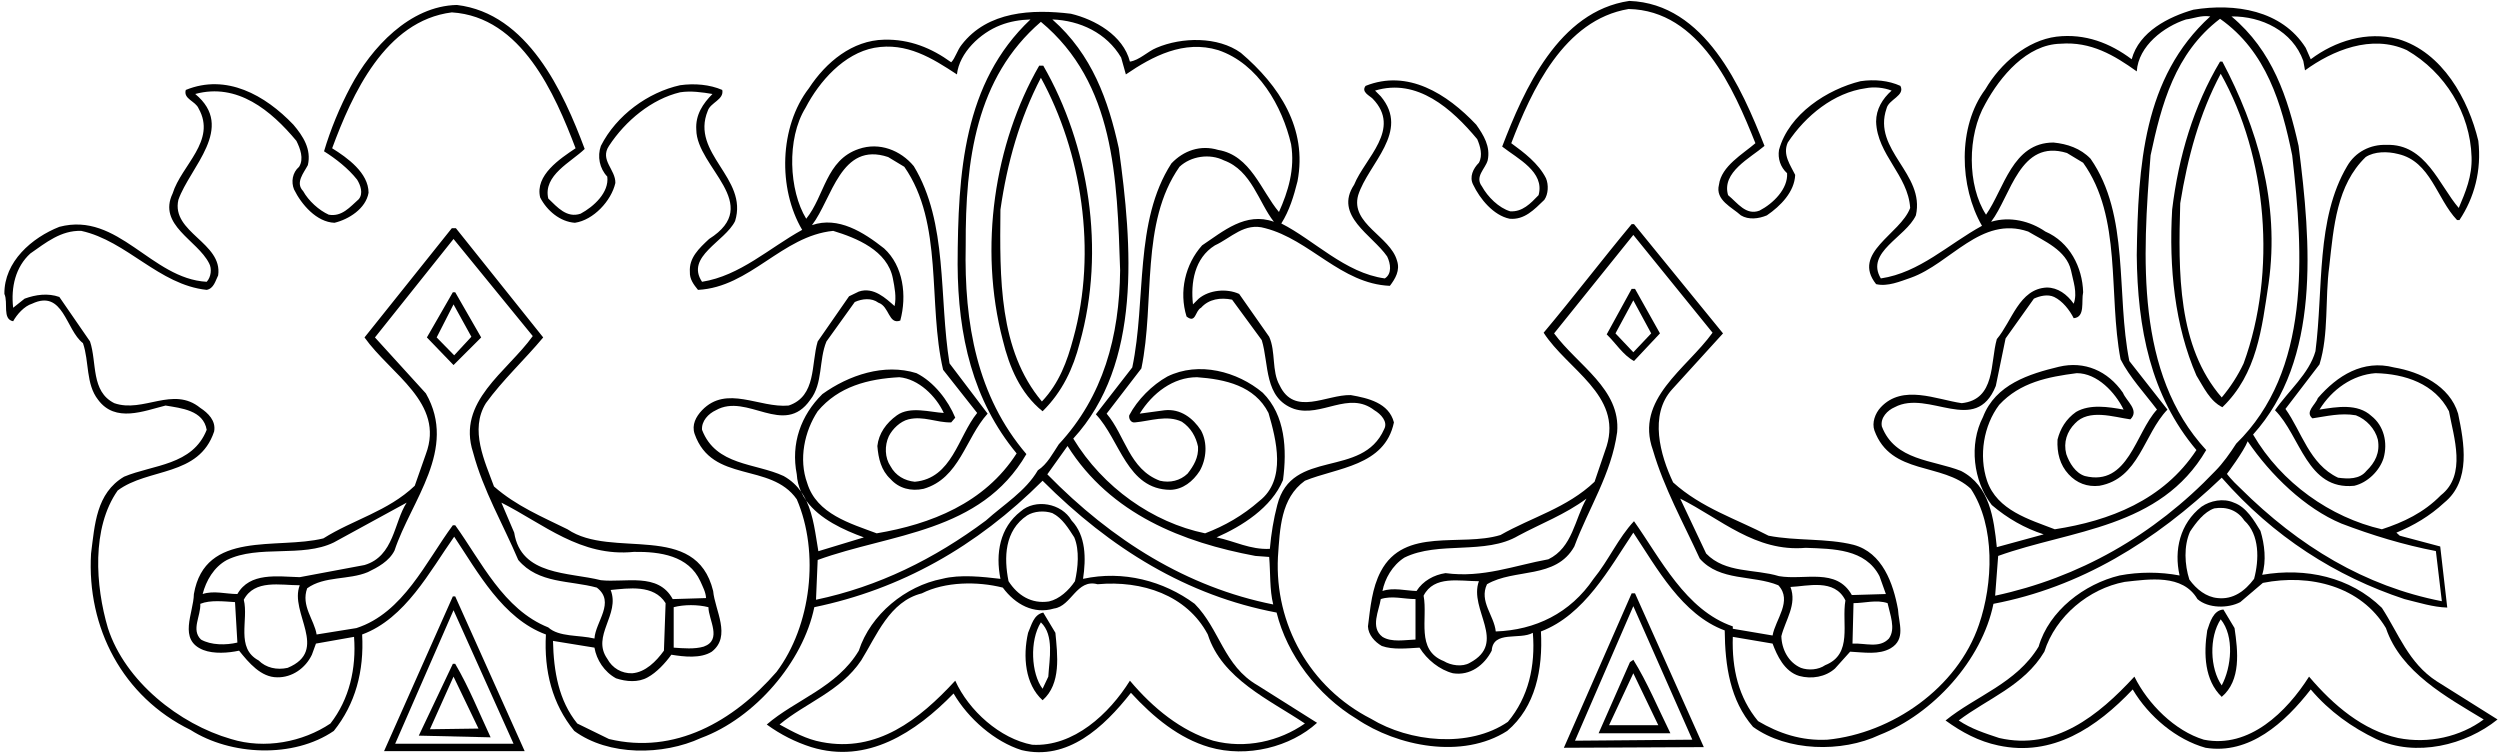 <?xml version="1.0" encoding="UTF-8"?>
<svg xmlns="http://www.w3.org/2000/svg" xmlns:xlink="http://www.w3.org/1999/xlink" width="519pt" height="157pt" viewBox="0 0 519 157" version="1.1">
<g id="surface1">
<path style=" stroke:none;fill-rule:nonzero;fill:rgb(0%,0%,0%);fill-opacity:1;" d="M 455.98 77.961 C 457.449 80.34 458.777 83.281 461.367 84.539 C 468.578 77.609 469.559 68.16 470.961 58.852 C 473.34 42.051 468.578 26.441 461.367 12.789 L 460.879 12.789 C 455.418 21.961 452.27 32.461 450.938 43.52 C 450.238 55.559 451.5 67.668 455.98 77.961 Z M 452.617 42.191 C 454.16 32.672 456.609 23.57 461.02 15.309 C 470.68 32.461 472.711 56.469 465.777 75.441 C 464.59 77.961 463.051 80.34 461.23 82.512 C 452.059 71.941 452.199 56.609 452.617 42.191 "/>
<path style=" stroke:none;fill-rule:nonzero;fill:rgb(0%,0%,0%);fill-opacity:1;" d="M 94.5 60.668 L 94.012 60.668 L 88.621 70.051 L 94.152 75.789 L 99.891 70.051 Z M 90.652 70.051 L 94.152 63.191 L 97.859 69.91 L 94.289 73.762 L 90.652 70.051 "/>
<path style=" stroke:none;fill-rule:nonzero;fill:rgb(0%,0%,0%);fill-opacity:1;" d="M 94.012 123.809 L 79.73 155.938 L 108.922 155.938 L 94.5 123.809 Z M 82.039 154.398 L 94.152 126.68 L 106.609 154.398 L 82.039 154.398 "/>
<path style=" stroke:none;fill-rule:nonzero;fill:rgb(0%,0%,0%);fill-opacity:1;" d="M 338.73 123.18 L 324.66 155.238 L 353.711 155.102 L 339.43 123.18 Z M 326.969 153.77 L 339.078 125.84 L 351.328 153.559 L 326.969 153.77 "/>
<path style=" stroke:none;fill-rule:nonzero;fill:rgb(0%,0%,0%);fill-opacity:1;" d="M 86.941 152.719 L 101.852 153.07 C 99.469 147.957 97.371 142.711 94.5 137.809 L 94.012 137.809 Z M 99.332 151.25 L 89.25 151.391 L 94.152 140.469 L 99.332 151.25 "/>
<path style=" stroke:none;fill-rule:nonzero;fill:rgb(0%,0%,0%);fill-opacity:1;" d="M 338.379 137.461 L 331.871 152.23 L 346.777 152.23 C 344.262 147.121 341.949 141.59 339.078 136.969 Z M 334.039 150.551 L 339.078 139.77 L 344.262 150.551 L 334.039 150.551 "/>
<path style=" stroke:none;fill-rule:nonzero;fill:rgb(0%,0%,0%);fill-opacity:1;" d="M 216.578 127.168 C 214.551 127.59 214.129 129.828 213.43 131.371 C 212.309 136.27 212.801 142.078 216.441 145.371 C 220.359 141.941 219.52 135.918 219.102 131.371 Z M 217.629 140.469 L 216.441 142.988 C 214.059 139.84 213.711 132.98 216.09 129.199 C 218.891 131.859 217.84 136.828 217.629 140.469 "/>
<path style=" stroke:none;fill-rule:nonzero;fill:rgb(0%,0%,0%);fill-opacity:1;" d="M 248.012 125.352 C 241.57 120.59 233.172 118.352 224.84 120.168 C 225.469 115.969 225.469 111.211 222.461 108.059 C 220.359 104.418 214.898 103.512 211.891 106.168 C 207.551 109.531 206.641 114.918 207.691 120.168 C 204.051 119.75 199.359 119.191 195.578 120.168 C 188.02 121.641 180.738 127.52 178.289 135.078 C 173.738 142.711 165.062 145.301 159.18 150.41 C 162.051 152.508 165.129 154.051 168.422 155.102 C 180.039 158.668 190.051 152.09 197.961 143.969 C 201.039 149.219 206.5 153.98 212.102 155.73 C 221.621 157.969 229.109 151.039 234.781 143.828 C 239.469 148.938 244.789 153.281 251.02 155.102 C 258.93 157.41 267.961 155.031 273.422 150.059 L 261.102 142.289 C 254.031 138.23 253.262 130.668 248.012 125.352 Z M 213.219 107.012 C 214.691 106.098 216.789 105.961 218.469 106.52 C 220.57 107.57 221.828 109.738 223.02 111.559 C 224.141 114.219 223.789 117.93 223.16 120.66 C 221.898 122.551 219.941 124.371 217.77 124.859 C 214.129 125.418 211.262 123.602 209.371 120.66 C 208.391 115.758 208.531 110.16 213.219 107.012 Z M 251.859 153.77 C 245.211 151.738 239.398 147.051 234.57 141.309 C 230.301 148.168 222.879 155.102 214.27 154.609 C 207.621 153.352 201.109 147.539 198.309 141.309 C 190.82 149.43 182.07 156.289 170.59 154.051 C 167.441 153.488 164.641 151.949 161.84 150.41 C 167.301 145.859 174.441 143.551 178.781 137.109 C 182 131.93 184.66 124.859 191.379 123.18 C 196.211 120.73 202.93 120.66 208.18 121.988 C 210.77 125.488 214.621 127.59 218.82 126.328 C 222.461 125.84 223.512 120.102 227.852 121.289 C 237.09 120.449 246.398 123.531 250.738 131.719 C 253.68 140.961 263.621 145.301 270.898 150.199 C 265.578 153.91 258.578 155.52 251.859 153.77 "/>
<path style=" stroke:none;fill-rule:nonzero;fill:rgb(0%,0%,0%);fill-opacity:1;" d="M 461.578 126.539 C 459.48 126.68 458.777 129.199 458.219 130.879 C 457.449 135.781 457.66 141.238 461.23 144.668 C 465.289 141.238 464.59 135.148 463.891 130.391 Z M 461.23 142.289 C 458.777 138.789 458.57 132.281 461.02 128.57 C 463.891 132.07 463.258 138.508 461.23 142.289 "/>
<path style=" stroke:none;fill-rule:nonzero;fill:rgb(0%,0%,0%);fill-opacity:1;" d="M 505.891 141.449 C 500.008 137.668 497.91 131.441 494.48 126.191 C 487.898 119.75 478.66 117.789 469.629 119.328 C 470.539 116.461 470.117 112.961 469.277 110.23 C 467.949 108.059 466.34 105.262 463.75 104.348 C 461.578 103.371 458.848 103.93 457.027 105.191 C 452.551 108.691 451.289 114.219 452.48 119.469 C 448.418 118.699 444.078 118.699 440.02 119.469 C 432.738 121.219 425.391 126.75 423.219 134.238 C 418.602 141.871 410.199 144.461 403.898 149.57 C 407.258 152.02 410.828 153.91 414.82 154.75 C 426.09 157.199 435.258 151.039 442.75 143.129 C 446.109 148.801 451.852 153.559 457.867 155.238 C 466.969 156.707 474.32 150.059 479.711 143.129 C 483.629 147.75 488.32 151.039 493.289 153.418 C 501.551 157.27 511.91 154.68 518.488 149.359 Z M 454.648 110.371 C 455.84 108.551 457.59 106.238 459.688 105.539 C 462.277 105.121 464.52 105.961 465.918 108.059 C 469.141 111 469 116.25 467.949 120.168 C 466.059 122.691 463.609 124.508 460.391 124.16 C 458.008 123.949 455.98 122.34 454.508 120.309 C 453.527 117.23 453.32 113.379 454.648 110.371 Z M 497.84 153.207 C 490.559 151.602 484.469 146.488 479.359 140.469 C 474.738 147.75 466.969 155.449 457.52 153.559 C 451.5 151.738 445.898 146.141 443.102 140.469 C 435.609 148.59 426.578 155.871 415.027 153.207 C 412.09 152.23 409.219 151.32 406.629 149.57 C 412.508 145.09 420.211 142.359 424.41 135.289 C 426.719 127.941 433.648 122.199 441.07 120.801 C 446.18 120.238 453.109 119.121 456.188 124.371 C 458.43 126.328 462.559 126.328 465.078 125 L 469.77 121.008 C 479.57 119.051 490.141 121.711 495.32 130.391 C 498.398 139.559 507.988 144.738 515.617 149.359 C 510.789 152.93 504.211 154.469 497.84 153.207 "/>
<path style=" stroke:none;fill-rule:nonzero;fill:rgb(0%,0%,0%);fill-opacity:1;" d="M 461.23 99.168 C 471.938 111.418 484.961 119.68 499.168 124.371 C 502.039 125.07 505.113 126.051 508.051 126.133 L 506.59 113.449 L 498.188 111.211 L 497.488 110.578 C 501.059 109.109 504.418 107.148 507.43 104.348 C 513.027 99.801 511.559 91.891 510.301 85.871 C 508.551 80.059 502.391 77.191 497 76.281 C 490.559 74.602 485.238 77.961 481.18 82.648 C 480.688 84.051 478.449 85.52 480.059 86.848 C 482.93 86.43 485.938 85.66 489.09 86.219 C 491.258 87.059 493.078 89.02 493.641 91.262 C 494.129 93.988 493.078 96.02 491.258 97.77 C 489.859 99.52 487.48 99.449 485.379 99.168 C 479.43 96.371 477.82 89.578 474.461 84.891 L 481.527 75.648 C 483.488 69.352 482.648 62 483.559 55.281 C 484.469 47.09 485.098 38.41 491.117 32.602 C 492.938 31.41 495.668 31.41 497.84 31.969 C 504.629 33.512 505.82 41.211 510.09 45.691 L 510.578 45.691 C 513.66 41.07 515.199 35.398 514.5 29.238 C 512.469 20.699 507.078 10.828 497.84 8.102 C 491.328 6.422 484.75 8.52 479.711 12.301 L 478.66 9.922 C 473.688 2.078 463.961 0.609 455.348 2.012 C 450.238 3.48 444.078 6.559 442.539 12.301 C 438.059 8.941 432.879 6.91 426.93 7.609 C 420.84 8.379 415.309 13.141 412.16 18.531 C 406.352 26.301 406.77 38.762 411.461 46.879 C 404.527 50.66 398.508 56.609 390.461 57.801 C 387.172 52.34 395.641 49.262 397.738 44.711 C 399.699 36.031 388.641 31.199 391.648 22.52 C 392.07 20.629 395.57 19.859 394.52 17.828 C 392.07 16.711 389.129 16.43 386.258 16.852 C 379.398 18.531 371.352 23.641 369.32 31.129 C 369.039 32.879 369.602 34.699 371 35.961 C 371.211 39.18 368.129 42.262 365.262 43.73 C 362.461 44.781 360.711 42.121 358.75 40.512 C 357.352 35.75 363.371 32.809 366.309 30.289 C 361.551 18.25 353.988 0.75 338.238 0.191 C 323.539 2.359 316.398 18.602 311.852 30.43 C 315.07 32.949 320.738 35.68 319.41 40.512 C 317.73 42.262 316.051 44.012 313.531 43.871 C 311.148 43.172 308.84 40.859 307.648 38.691 C 306.109 36.66 308.352 35.051 308.84 33.301 C 309.469 30.43 308 28.051 306.461 25.879 C 300.371 19.441 292.25 14.328 283.5 17.828 C 282.52 19.09 284.34 19.859 284.969 20.488 C 291.059 26.789 283.359 32.809 281.121 38.34 C 276.852 44.781 284.898 48.77 287.98 53.25 C 288.68 54.719 289.031 56.82 287.488 57.801 C 279.23 56.68 272.789 49.82 266 46.391 C 267.68 43.73 268.59 40.719 269.359 37.641 C 271.461 26.648 265.578 17.762 257.602 10.969 C 252.84 7.539 245.352 7.68 240.102 9.922 C 238.211 10.691 236.531 12.512 234.57 12.789 C 233.172 7.328 227.289 4.039 222.32 2.852 C 214.27 1.871 205.031 2.289 199.641 9.289 C 198.73 10.41 198.309 12.09 197.469 12.93 C 193.41 9.988 188.859 8.102 183.539 8.238 C 176.961 8.379 171.5 12.859 167.93 18.32 C 161.77 26.301 161.488 39.18 166.531 47.719 C 159.672 51.5 153.652 57.238 145.742 58.5 C 142.242 53.25 150.5 50.172 152.602 45.898 C 155.402 36.941 143.289 31.898 146.93 23.012 C 147.492 21.262 150.359 20.699 149.941 18.672 C 147.352 17.551 144.199 17.27 141.191 17.691 C 134.539 19.16 127.961 23.922 124.742 30.289 C 123.969 32.461 124.461 34.98 126.07 36.66 C 126.492 39.949 123.27 42.891 120.539 44.359 C 117.672 45.34 115.711 43.031 113.82 41.211 C 112.699 36.379 118.582 33.648 121.383 30.922 C 116.969 19.09 109.551 2.781 94.852 1.031 C 85.051 1.238 77.07 9.922 72.801 17.969 C 70.492 22.309 68.602 26.93 67.27 31.41 C 69.719 32.949 72.312 34.98 74.133 37.289 C 74.832 38.41 75.461 40.16 74.48 41.352 C 72.66 42.961 70.98 45.059 68.25 44.57 C 66.219 43.66 64.051 41.699 62.93 39.672 C 61.25 37.922 63.07 35.891 63.91 34.281 C 64.68 30.988 62.93 28.262 60.902 25.879 C 55.02 19.719 46.973 15.238 38.57 18.672 C 38.012 20.559 40.602 20.98 41.23 22.52 C 45.012 29.238 37.66 34.281 35.84 40.16 C 32.691 46.738 40.953 49.82 43.402 54.648 C 44.031 55.77 43.82 57.52 42.91 58.5 C 31.359 57.871 24.57 43.871 12.32 47.09 C 6.652 49.328 0.84 54.301 0.91 61.02 C 1.75 62.84 0.422 66.27 2.73 66.691 C 3.5 65.289 5.043 63.539 6.652 63.051 C 13.16 59.969 13.652 68.512 17.223 71.238 C 18.551 75.09 17.781 79.711 20.371 83 C 23.941 87.828 29.891 85.309 34.371 84.191 C 37.66 84.75 42.211 85.168 42.91 89.23 C 39.973 96.648 31.781 96.441 25.762 98.961 C 19.953 102.391 19.672 108.969 18.902 114.918 C 17.992 130.32 25.48 144.668 39.551 151.531 C 47.883 156.852 60.902 157.48 69.301 151.738 C 73.781 146.141 75.602 139.352 75.18 131.719 C 84.141 128.43 89.25 118.559 94.289 111.418 C 99.191 118.77 104.371 128.43 113.332 131.719 C 112.91 139.352 114.66 146.141 119.211 151.738 C 126.352 156.988 137.621 156.852 145.531 153.207 C 156.73 149.078 166.738 137.391 169.051 126.051 C 186.969 122.34 202.719 113.52 216.441 99.801 C 230.578 113.941 246.469 123.668 265.02 127.168 C 267.191 135.918 273.488 144.32 281.609 149.219 C 290.078 154.957 303.59 157.688 312.898 151.738 C 318.781 146.77 320.32 138.93 319.898 131.09 C 328.93 127.66 334.109 118 339.078 110.578 C 343.98 117.93 349.16 127.59 358.051 130.879 C 358.121 138.301 359.172 145.371 363.93 150.898 C 371 156.008 382.34 156.289 390.18 152.578 C 401.309 148.238 411.461 137.039 413.84 125.352 C 431.828 121.918 447.301 112.469 461.23 99.168 Z M 424.617 48.07 C 421.469 45.898 417.27 44.852 413.352 46.039 C 417.48 40.648 419.301 28.75 429.102 31.762 L 432.461 33.789 C 440.578 45.129 437.641 61.02 440.23 74.602 C 442.117 78.309 445.199 81.598 447.789 85.031 C 443.309 89.859 441.84 101.059 432.809 98.82 C 430.852 98.191 429.59 96.09 428.961 94.27 C 428.328 91.82 429.102 89.578 430.777 87.898 C 433.648 84.82 438.758 86.57 442.258 87.059 C 444.219 85.168 441.418 83.281 440.719 81.531 C 437.57 76.98 432.738 74.879 427.418 76.141 C 421.328 77.609 414.258 79.781 411.668 86.57 C 408.73 92.238 409.641 99.871 413.488 104.84 C 416.777 107.641 420.352 109.668 424.27 110.93 L 414.539 113.59 C 413.91 107.57 413.07 100.848 407.117 97.77 C 401.309 95.461 393.398 95.668 390.672 88.531 C 390.32 86.711 391.859 85.168 393.328 84.539 C 400.398 80.762 410.129 90.559 414.328 80.129 L 416.359 70.262 L 422.238 62 C 423.43 61.441 425.109 61.02 426.438 61.648 C 428.188 62.488 429.66 64.379 430.5 66.059 C 432.949 65.852 432.039 62.559 432.461 60.668 C 432.32 55.488 429.66 50.238 424.617 48.07 Z M 505.688 114.402 L 506.926 124.812 C 491.039 121.719 477.285 113.477 465.078 101.34 C 463.203 99.609 462.312 98.379 462.312 98.379 C 462.312 98.379 465.809 93.711 466.617 91.609 C 471.379 98.609 478.52 105.539 486.078 108.691 C 492.375 111.102 499.055 113.129 505.688 114.402 Z M 478.168 12.648 L 478.52 14.609 C 484.188 10.48 492.309 7.051 499.66 10.41 C 507.641 15.031 512.82 23.5 513.098 32.602 C 513.238 36.59 511.84 39.879 510.438 43.172 C 506.379 38.48 503.578 29.801 495.461 30.078 C 492.098 29.941 488.949 31.551 487.27 34.488 C 480.758 45.48 482.367 59.898 480.688 72.918 C 479.359 77.609 475.09 81.109 472.289 85.168 C 477.609 90.488 478.938 101.828 488.738 100.848 C 491.469 100.219 493.988 97.77 494.828 95.109 C 495.738 91.891 494.898 88.391 492.309 86.359 C 489.438 83.699 485.098 84.469 481.527 85.031 C 484.117 80.828 488.391 77.82 493.148 77.469 C 499.238 77.609 505.469 79.641 508.41 85.379 C 509.391 90.77 512.117 98.609 506.73 102.809 C 503.16 106.449 498.961 108.41 494.48 109.879 C 483.84 107.43 473.617 100.289 467.738 90.211 C 481.809 74.602 479.777 50.52 477.188 30.289 C 474.949 20.281 471.801 10.551 463.258 3.41 C 469.488 3.34 475.93 6.422 478.168 12.648 Z M 460.879 3.898 C 470.539 10.691 473.688 21.609 475.859 32.25 C 478.238 52.969 479.711 76.98 464.238 92.098 C 462.98 94.059 461.438 96.23 459.898 97.77 C 447.09 111.211 431.48 119.961 414.191 123.668 L 414.82 115.41 C 430.008 109.949 448.488 109.738 458.008 93.43 C 443.309 77.539 444.777 53.461 446.461 32.25 C 448.699 21.75 451.5 11.039 460.879 3.898 Z M 412.16 21.539 C 415.238 15.871 420.77 9.219 427.77 9.078 C 434.07 8.59 438.898 11.461 443.59 14.82 C 443.938 9.5 449.258 5.512 453.809 4.039 C 455.488 3.828 456.961 3.129 458.848 3.41 C 444.918 16.078 443.867 34.422 443.59 52.969 C 443.73 68.09 446.461 82.16 455.98 93.43 C 449.117 103.859 437.918 108.129 426.578 109.879 C 421.328 107.848 414.609 105.961 412.508 99.801 C 410.758 94.551 411.809 88.32 415.027 84.051 C 419.367 79.359 425.18 78.238 431.129 77.469 C 435.398 77.469 439.109 81.461 440.859 85.031 C 437.711 84.469 433.859 83.84 430.988 85.52 C 428.891 86.988 427.699 89.02 427.141 91.262 C 427 93.988 427.629 96.512 429.449 98.469 C 431.129 100.289 433.301 101.129 435.82 100.848 C 444.078 99.379 444.988 90.211 449.961 85.031 L 442.051 74.949 C 439.25 61.02 442.188 44.711 434 32.949 C 431.898 30.781 429.168 29.871 426.301 29.59 C 417.758 29.59 416.078 39.18 412.301 44.57 C 408.379 38.551 408.379 28.051 412.16 21.539 Z M 232.75 11.949 L 233.73 15.449 C 239.262 11.672 245.77 8.238 252.91 10.41 C 261.238 13.211 266.211 22.102 268.031 29.941 C 268.871 35.121 267.398 39.809 265.512 44.012 C 261.801 39.602 259.629 32.25 252.91 31.129 C 249.199 30.012 245.699 31.27 243.18 33.93 C 235.41 45.969 238 62.281 235.059 76.281 L 227.5 86.012 C 232.539 91.328 233.941 101.621 242.969 101.691 C 245.559 101.621 247.66 99.941 249.059 97.77 C 250.461 95.32 250.738 91.961 249.34 89.371 C 247.66 86.781 245.07 84.82 241.781 85.168 L 236.602 85.871 C 239.262 81.598 243.531 78.309 248.5 78.309 C 254.309 78.73 260.469 80.059 263.34 85.73 C 264.949 91.262 267.121 99.59 261.449 104 C 258.02 107.012 254.238 109.18 250.18 110.719 C 239.328 108.48 228.969 101.199 222.809 91.051 C 237.09 75.512 235.059 50.941 232.262 30.781 C 230.09 20.84 226.73 11.32 218.469 4.039 C 224.211 4.25 229.738 6.84 232.75 11.949 Z M 167.23 22.379 C 170.102 16.852 175.211 11.109 181.512 9.922 C 188.23 8.73 193.551 12.09 198.66 15.449 C 199.148 10.969 203.488 6.84 207.691 5.23 C 209.648 4.461 211.75 4.109 213.922 4.039 C 199.988 17.199 198.871 35.891 198.801 54.93 C 198.871 69.699 201.949 83.141 211.051 94.129 C 204.398 104.488 193.199 108.828 182 110.719 C 176.609 108.691 169.539 106.73 167.578 100.289 C 165.762 95.32 167.02 89.512 169.75 85.379 C 174.09 80.199 180.25 78.66 186.691 78.309 C 190.68 78.66 194.32 82.23 195.93 85.73 C 193.129 85.59 188.93 84.262 186.199 86.219 C 183.961 87.828 182.422 90 182.141 92.59 C 182.352 95.18 182.91 97.629 184.871 99.449 C 186.621 101.41 189.141 102.039 191.73 101.48 C 199.219 99.309 200.41 90.98 205.031 85.871 L 197.121 75.441 C 194.879 61.719 196.84 46.25 189.699 34.488 C 186.969 31.199 182.562 29.449 178.289 30.922 C 171.43 33.23 171.219 40.648 167.371 45.41 C 163.801 39.602 163.238 28.82 167.23 22.379 Z M 94.5 109.039 L 94.012 109.039 C 88.41 116.602 83.719 127.238 73.992 130.391 L 65.73 131.719 C 65.242 128.641 62.441 125.77 63.77 122.129 C 67.34 119.539 72.383 120.449 76.371 118.77 C 78.402 117.789 80.781 116.531 81.902 114.289 C 85.332 103.93 95.062 93.289 88.41 81.668 C 84.91 77.82 81.41 73.969 77.84 70.051 L 94.152 49.609 L 110.602 69.77 C 105.211 77.262 94.781 83.348 98.211 93.918 C 100.312 101.828 104.441 108.828 107.59 116.25 C 111.789 121.219 118.301 120.449 123.902 121.988 C 127.82 125 123.621 129.059 123.41 132.559 C 120.191 131.789 116.062 132.281 113.82 130.25 C 104.512 126.539 99.891 116.531 94.5 109.039 Z M 50.609 124.508 C 52.852 120.238 58.172 121.5 62.23 121.5 C 59.992 127.168 68.461 135.008 59.711 138.648 C 57.469 139.141 55.23 138.648 53.691 137.109 C 48.859 134.52 51.66 128.711 50.609 124.508 Z M 41.582 125.352 C 43.68 124.508 46.48 124.859 48.789 125 L 49.281 133.398 C 46.902 133.961 43.82 133.961 41.723 132.77 C 39.621 130.738 41.723 127.871 41.582 125.352 Z M 42.07 123.32 C 42.77 120.59 44.383 117.719 47.109 116.25 C 53.691 113.031 62.719 115.828 69.301 112.609 L 84.422 104.348 C 81.762 108.41 81.832 115.48 75.672 117.301 L 62.23 119.82 C 57.539 119.68 51.871 118.77 49.281 123.32 C 46.902 123.32 44.383 122.551 42.07 123.32 Z M 139.652 124.371 C 136.641 118.77 129.781 121.008 124.742 120.449 C 118.09 118.77 108.152 119.539 106.75 110.578 L 104.09 104.348 C 112.84 108.762 120.539 115.691 131.602 114.57 C 137.062 114.5 142.941 115.34 145.391 120.66 C 145.879 121.781 146.512 122.898 146.578 124.16 Z M 147.07 126.051 C 147.07 128.641 150.012 132.84 146.09 134.238 C 144.199 134.801 141.82 134.59 139.859 134.449 L 139.859 126.051 C 142.031 125.488 144.828 125.488 147.07 126.051 Z M 126.77 122.48 C 130.48 122.129 135.73 121.289 138.18 125.211 L 137.832 135.078 C 136.219 137.32 133.98 139.559 131.25 139.77 C 129.082 139.84 127.121 138.719 126.07 136.758 C 122.711 132 128.801 127.59 126.77 122.48 Z M 161.211 139.488 C 152.25 149.781 140.07 156.707 126.422 153.418 L 119.84 150.199 C 115.992 145.441 114.941 139.418 114.801 133.051 L 123.41 134.449 C 123.832 136.969 125.441 139.488 127.891 140.82 C 129.992 141.52 132.512 141.73 134.469 140.609 C 136.289 139.629 138.109 137.668 139.371 135.918 C 141.961 136.34 145.461 136.758 147.77 135.289 C 151.902 132.07 148.402 126.68 148.051 122.691 C 144.48 108.059 127.051 116.18 117.812 109.879 C 112.562 107.289 107.172 105.051 102.551 100.988 C 100.66 95.809 97.441 89.23 100.871 83.699 C 104.301 78.941 108.922 74.668 112.77 70.051 L 94.641 47.371 L 93.801 47.371 L 75.672 70.051 C 81.062 77.68 92.402 83.629 88.41 94.27 L 86.102 100.848 C 80.5 106.168 73.359 107.848 67.133 111.77 C 57.539 114.148 42.562 109.949 40.25 123.32 C 40.18 127.309 36.891 132.84 42.211 134.941 C 44.383 135.781 47.391 135.57 49.633 135.078 C 51.66 137.602 54.18 140.609 57.539 140.609 C 60.621 140.68 63.422 138.719 64.75 135.918 L 65.59 133.609 L 73.5 132.211 C 73.992 138.789 72.52 145.16 68.602 150.199 C 62.859 154.051 54.953 155.59 47.953 153.418 C 37.242 150.34 25.973 141.449 22.402 130.391 C 19.812 121.641 18.973 109.598 24.43 101.828 C 30.801 97.07 41.301 99.031 44.453 89.578 C 44.871 87.34 43.191 85.73 41.582 84.68 C 35.91 80.059 29.75 85.801 23.73 83.699 C 18.832 81.25 20.16 75.301 18.691 70.891 L 12.32 61.648 C 9.941 60.809 7.422 61.16 5.113 62 L 2.73 63.891 C 2.242 59.621 3.223 55.422 6.301 52.621 C 9.52 50.379 12.672 47.789 16.871 47.93 C 26.391 50.031 32.973 59.129 42.91 60.18 C 44.383 59.898 44.73 58.289 45.289 57.168 C 46.27 50.379 35.492 48.281 37.031 41.488 C 39.41 34.699 49 26.512 40.531 19.512 C 49.281 17.129 56.281 22.941 61.531 29.238 C 62.301 30.781 63.141 32.949 62.09 34.629 C 60.691 35.82 60.41 37.781 61.039 39.32 C 62.582 42.469 65.73 46.109 69.441 46.25 C 72.383 45.551 75.953 43.309 76.512 40.02 C 76.512 35.891 72.102 32.738 68.953 30.781 C 73.082 19.648 79.941 4.32 93.801 2.57 C 108.289 3.48 115.223 19.578 119.492 30.781 C 116.27 32.949 111.02 36.379 112.141 41 C 113.539 43.73 116.27 46.039 119.352 46.25 C 123.199 45.691 126.91 41.699 127.75 37.988 C 127.82 35.191 124.461 33.23 126.422 30.289 C 129.852 25.039 135.312 20.559 141.191 19.16 C 143.43 18.809 145.812 19.16 147.91 19.512 C 145.949 21.469 144.34 23.852 144.551 26.93 C 144.621 34.77 158.621 42.398 147.211 49.609 C 145.109 51.57 143.012 53.531 143.219 56.469 C 143.152 57.941 143.992 59.059 144.902 60.18 C 155.75 59.621 162.328 48.98 172.969 47.93 C 177.801 49.398 184.238 51.988 185.359 57.801 C 185.711 59.621 186.129 61.648 185.711 63.539 C 183.961 62 181.371 59.48 178.289 60.531 L 176.262 61.512 L 169.75 70.891 C 168.352 75.578 169.539 82.23 163.73 84.191 C 157.641 84.75 150.852 79.848 145.742 85.168 C 144.48 86.5 143.57 88.18 144.199 90.07 C 147.84 100.43 159.949 95.879 165.41 103.648 C 170.172 114.711 168.422 129.898 161.211 139.488 Z M 167.402 103.965 C 166.973 103.367 166.598 102.734 166.297 102.062 C 165.398 100.801 164.238 99.691 162.68 98.82 C 156.801 96.09 148.609 96.719 145.742 89.23 C 145.602 87.41 147.07 85.871 148.609 85.168 C 155.121 81.461 162.75 90.84 168.211 83 C 170.871 79.641 169.961 74.738 171.57 70.891 L 177.449 62.699 C 178.988 62 180.949 61.789 182.352 62.84 C 184.66 63.609 184.449 67.461 186.898 66.551 C 188.301 61.371 187.531 55.211 183.539 51.57 C 179.27 48.211 174.02 44.852 168.562 46.738 C 172.762 41.281 174.512 29.309 184.379 32.602 L 187.738 34.629 C 195.93 46.391 192.57 62.98 195.789 76.77 L 202.859 85.73 C 198.871 90.629 197.68 99.309 189.91 100.012 C 187.812 99.801 185.922 98.75 184.871 96.789 C 183.68 95.039 183.609 92.52 184.52 90.559 C 185.289 89.02 186.898 87.48 188.578 87.059 C 191.73 86.289 194.391 87.762 197.469 87.691 L 198.309 86.711 C 196.84 83.141 193.898 79.289 190.262 77.469 C 183.539 75.371 176.191 77.891 170.73 81.809 C 166.25 86.219 164.152 92.098 165.41 98.469 C 165.484 99.781 165.801 100.973 166.297 102.062 C 166.723 102.664 167.09 103.301 167.402 103.965 C 170.152 107.77 175.223 110.07 179.34 111.559 L 169.891 114.43 C 169.293 110.977 168.922 107.164 167.402 103.965 Z M 215.461 97.629 C 212.941 101.969 208.32 104.77 204.68 108.059 C 193.969 116.039 182.352 121.781 169.402 124.508 L 169.75 116.25 C 184.941 110.719 203.559 110.648 213.078 94.27 C 202.859 82.301 200.129 67.25 200.48 50.941 C 200.41 33.301 202.578 16.148 216.09 4.531 C 231.422 17.27 231.91 36.941 232.539 56.121 C 232.398 69.84 229.039 82.301 219.801 92.238 C 218.539 94.129 217.422 96.371 215.461 97.629 Z M 217.422 98.469 L 221.621 92.59 C 230.578 106.801 245.629 112.609 260.609 115.41 L 263.48 115.621 C 263.762 118.91 263.551 122.41 264.32 125.488 C 246.469 121.918 230.93 112.258 217.422 98.469 Z M 263.621 113.941 C 259.559 114.148 256.27 112.328 252.559 111.559 C 257.809 109.25 263.969 105.398 266.352 99.66 C 267.191 93.289 266.84 86.219 262.148 81.531 C 256.898 77.121 248.852 74.949 242.34 78.168 C 239.191 79.918 236.109 83 234.43 86.219 C 234.289 86.918 234.781 87.828 235.621 87.691 C 238.77 87.41 242.27 86.078 245.352 87.551 C 247.238 88.809 248.289 90.699 248.711 92.73 C 248.852 94.969 247.801 96.719 246.539 98.328 C 245 99.801 242.898 100.289 240.801 99.801 C 234.43 97.418 233.59 90.418 229.738 85.871 L 236.949 76.488 C 239.82 62.629 236.672 46.32 244.859 34.629 C 247.238 32.391 251.16 31.828 254.102 33.301 C 259.84 35.398 261.309 42.051 264.461 46.039 C 258.578 43.941 253.961 48 249.551 50.941 C 246.051 54.859 244.719 60.531 246.328 65.711 C 248.289 67.25 248.078 64.52 249.34 63.891 C 250.949 62.07 253.398 61.719 255.781 62.211 L 261.941 70.609 C 263.48 75.648 262.359 82.648 268.66 84.891 C 274.328 86.711 280 81.039 285.32 85.168 C 286.648 85.941 288.191 87.551 287.352 89.09 C 282.801 99.449 268.172 92.941 265.16 104.84 C 264.391 107.781 263.898 110.789 263.621 113.941 Z M 339.219 108.199 C 335.93 111.699 333.969 116.32 330.82 120.168 C 325.988 127.309 318.711 130.809 310.52 131.09 C 310.172 127.73 307.02 124.859 308.699 121.289 C 314.441 117.93 322.98 120.309 326.828 113.449 C 329.77 105.539 334.531 98.398 335.719 89.719 C 336.488 80.762 327.531 75.859 322.629 69.211 L 339.078 48.77 L 355.527 69.07 C 350.07 76.629 339.359 82.859 343.141 93.43 C 345.449 101.34 349.441 108.48 352.871 115.969 C 357.07 120.73 363.859 119.328 369.18 121.5 C 372.191 124.719 368.551 128.641 367.988 131.93 L 359.73 130.531 L 359.73 130.039 C 349.93 126.68 344.68 115.898 339.219 108.199 Z M 295.539 123.668 C 297.711 119.398 302.961 120.66 307.02 120.66 C 304.852 126.539 313.039 133.398 305.129 137.602 C 303.59 138.508 301.211 138.16 299.738 137.25 C 293.859 134.941 296.449 128.43 295.539 123.668 Z M 287 122.691 C 287.488 120.168 289.031 117.371 291.551 115.758 C 298.621 112.258 308.352 115.27 315.211 111.211 C 319.898 108.691 324.941 106.801 329.352 103.512 C 326.898 107.781 326.48 113.66 321.441 116.109 C 314.441 117.371 307.859 120.031 300.09 118.98 C 297.711 119.328 295.398 120.59 294.07 122.691 C 291.762 122.621 289.238 121.918 287 122.691 Z M 293.859 124.371 L 293.859 132.77 C 291.691 132.84 288.891 133.398 287 132.211 C 284.41 130.25 286.301 126.75 286.648 124.371 C 288.961 123.602 291.48 124.371 293.859 124.371 Z M 384.441 123.531 C 381.219 117.789 374.641 120.52 369.32 119.609 C 364.277 118.07 358.191 119.051 354.199 114.918 L 348.809 103.512 C 357.211 107.711 364.422 114.641 374.852 113.73 C 380.66 113.941 387.238 113.941 390.18 119.609 L 391.508 123.32 Z M 391.859 125.211 C 392.352 127.52 393.609 130.531 392.141 132.559 C 390.18 134.66 387.238 133.469 384.578 133.609 L 384.789 125.211 C 387.102 125.211 389.551 124.441 391.859 125.211 Z M 378.91 138.09 C 377.508 139.07 375.41 139.211 373.871 138.648 C 371.277 137.531 369.879 134.801 369.809 132.07 C 370.648 128.711 373.102 125.488 371.699 121.852 C 375.199 121.711 380.871 120.031 383.109 124.648 C 382.27 129.41 384.719 135.781 378.91 138.09 Z M 410.828 129.691 C 406.352 142.852 392.77 152.23 379.398 153.559 C 373.941 153.84 369.25 152.23 364.98 149.707 C 360.922 144.809 359.52 138.859 359.73 132.211 L 367.988 133.609 C 368.898 136.059 370.441 139.418 373.52 140.328 C 376.109 141.031 378.98 140.539 380.941 138.789 L 384.09 135.289 C 386.961 135.43 390.039 135.988 392.488 134.59 C 395.711 132.699 394.168 129.34 394.027 126.539 C 393.051 121.148 390.809 114.711 384.789 113.102 C 379.191 111.699 372.82 112.328 367.148 111.211 C 360.43 107.711 353.219 105.469 347.34 100.148 C 344.68 94.551 342.301 86.148 347.129 80.828 L 357.699 69.211 L 339.219 46.531 L 338.73 46.531 C 332.5 54.02 326.691 61.648 320.461 69.07 C 325.359 76.699 336.77 82.02 333.551 92.59 L 331.031 100.012 C 325.289 105.469 318.012 107.359 311.5 111.07 C 303.238 113.59 291.551 109.32 286.648 118.629 C 284.828 122.059 284.48 126.121 283.988 130.039 C 284.059 131.789 285.391 133.258 286.859 134.102 C 289.172 134.941 292.18 134.59 294.699 134.449 C 296.238 136.969 298.898 139.07 301.629 139.77 C 305.199 140.328 308.141 138.09 309.68 135.078 C 309.961 130.809 315.488 132.91 318.219 131.371 C 318.781 138.301 317.309 144.738 313.039 149.852 C 304.988 155.379 292.602 154.051 284.621 149.219 C 271.879 142.711 264.602 129.551 265.301 115.621 C 265.719 109.738 265.859 103.441 270.898 99.801 C 277.551 97.07 287.488 96.789 289.379 87.691 C 288.328 83.629 283.988 82.648 280.422 82.02 C 275.379 81.879 268.73 86.5 265.648 79.988 C 263.969 77.051 264.879 72.988 263.48 69.91 L 257.25 61.02 C 254.66 59.832 251.02 60.18 248.852 62 L 247.66 63.191 C 247.172 58.711 247.941 53.602 252.211 50.941 C 255.57 49.398 258.371 46.109 262.641 47.371 C 271.949 49.75 278.391 58.918 288.539 59.34 C 289.66 57.871 290.711 56.121 290.012 54.09 C 288.609 49.051 280.281 46.461 281.961 40.512 C 284.059 33.93 292.809 27.352 286.648 20 L 285.461 18.809 C 294.211 16.148 301.422 22.59 306.672 28.891 C 307.301 30.359 307.859 32.25 307.02 33.789 C 305.828 34.98 304.988 36.73 305.828 38.34 C 307.23 41.281 310.031 44.711 313.391 45.41 C 316.469 45.691 318.5 43.52 320.602 41.488 C 321.441 40.301 321.512 38.34 320.949 37.012 C 319.41 33.93 316.328 31.621 313.738 29.73 C 317.941 18.809 324.66 4.109 338.102 1.871 C 352.871 2.148 359.941 18.531 364.422 29.73 C 361.828 31.969 357.352 34.488 356.859 38.34 C 356.02 41.559 359.59 43.031 361.41 44.711 C 363.02 45.691 365.121 45.41 366.801 44.711 C 369.672 42.75 372.539 39.809 372.68 36.309 C 371.699 34.281 370.02 32.109 371.141 29.59 C 374.852 23.988 380.73 19.23 387.309 18.32 C 389.059 17.969 391.09 18.18 392.699 18.809 C 390.809 20.488 389.48 22.66 389.48 25.25 C 389.691 32.109 396.129 36.379 396.551 43.172 C 394.52 48.629 384.301 52.48 389.48 58.988 C 391.859 59.551 394.449 58.43 396.691 57.66 C 404.949 54.719 411.25 44.711 421.051 48.07 C 424.34 50.031 428.961 51.922 429.938 56.121 C 430.359 58.289 431.34 60.738 430.5 63.051 C 429.102 61.09 427.211 59.691 424.898 59.691 C 419.16 59.969 417.688 66.691 414.539 70.398 C 413.141 75.301 414.328 82.93 407.258 83.699 C 401.941 82.93 395.008 79.711 390.461 84.539 C 389.27 85.801 388.57 87.762 389.129 89.371 C 392.559 98.75 403.27 95.949 409.148 101.48 C 414.258 109.25 413.77 121.148 410.828 129.691 "/>
<path style=" stroke:none;fill-rule:nonzero;fill:rgb(0%,0%,0%);fill-opacity:1;" d="M 339.43 59.969 L 338.73 59.969 L 333.551 69.418 C 335.441 71.238 336.91 73.691 339.219 74.949 L 344.609 69.211 Z M 339.078 73.129 L 335.371 69.211 L 339.078 62.352 L 342.789 69.211 L 339.078 73.129 "/>
<path style=" stroke:none;fill-rule:nonzero;fill:rgb(0%,0%,0%);fill-opacity:1;" d="M 216.578 13.629 L 215.738 13.629 C 206.43 29.801 203.141 51.359 208.18 70.609 C 209.512 76.141 211.82 81.668 216.441 85.379 C 220.57 81.32 222.809 76.418 224.141 71.238 C 229.602 51.922 226.031 30.012 216.578 13.629 Z M 216.301 83.348 C 207.34 72.711 207.551 57.66 207.691 43.52 C 209.09 33.789 211.68 24.621 216.09 16.148 C 224.488 31.48 227.852 52.129 222.809 70.262 C 221.551 75.02 219.871 79.57 216.301 83.348 "/>
</g>
</svg>
